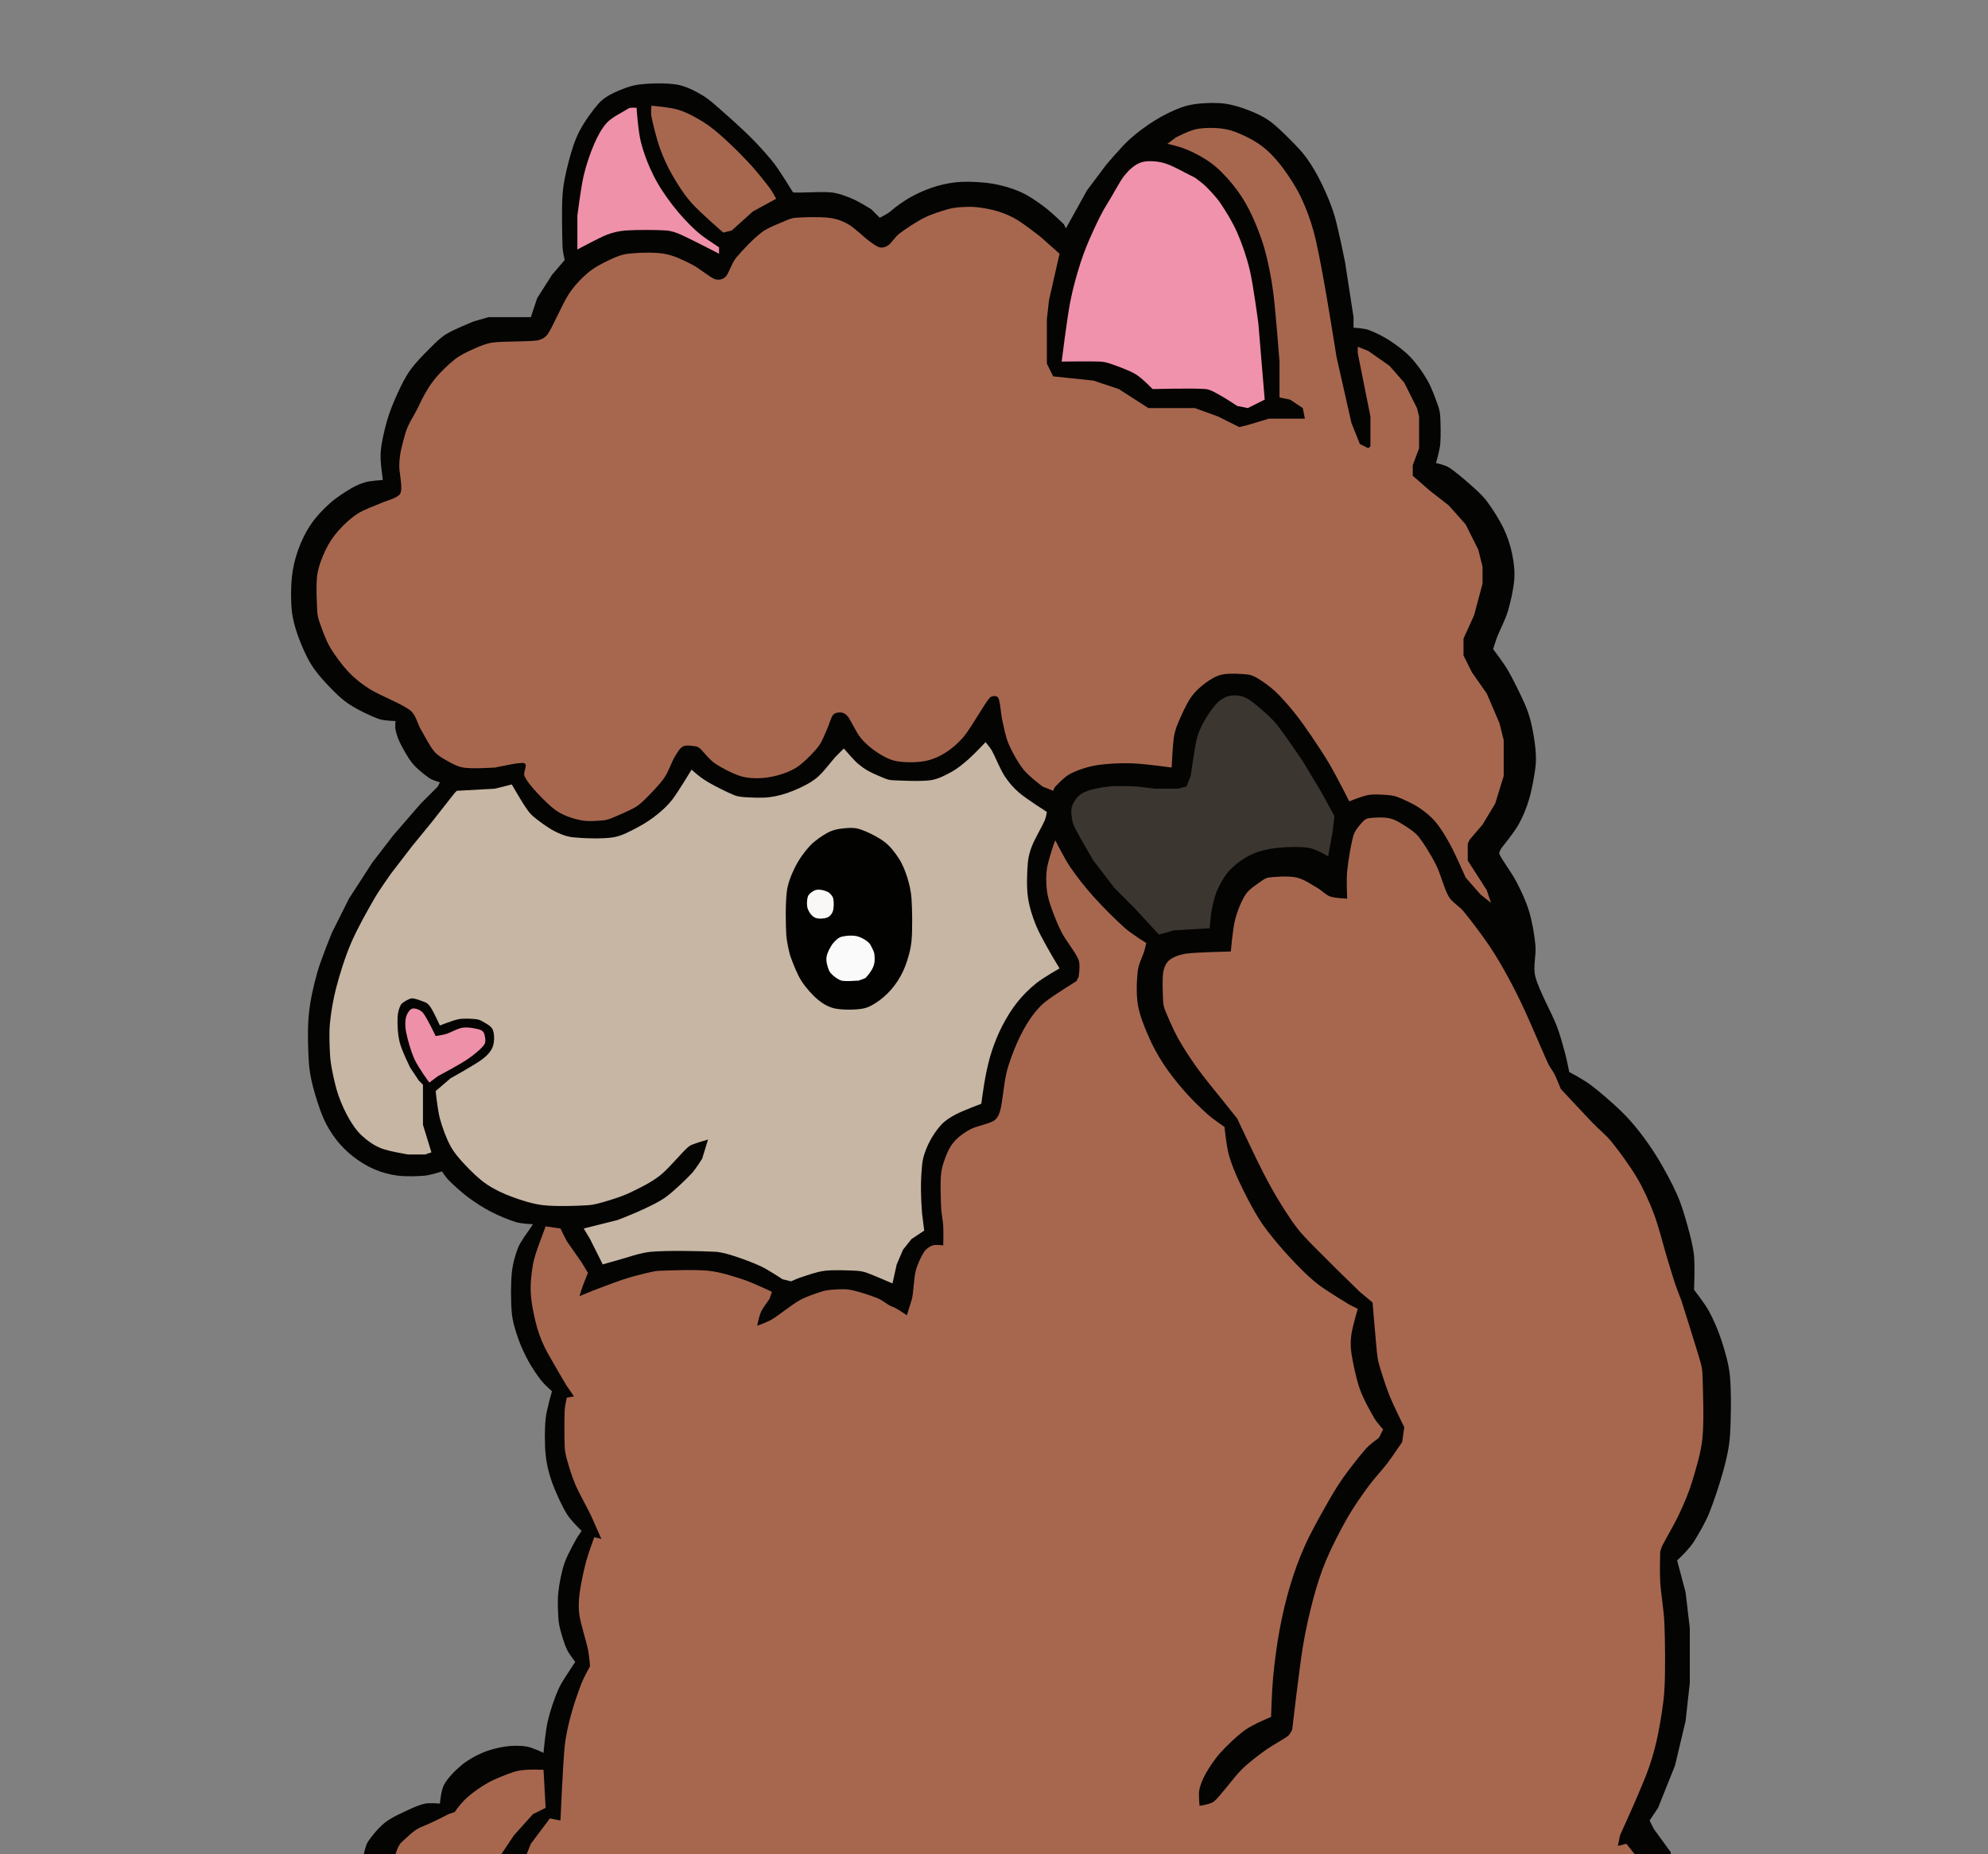 <?xml version="1.0" encoding="UTF-8" standalone="no"?>
<!DOCTYPE svg PUBLIC "-//W3C//DTD SVG 1.1//EN" "http://www.w3.org/Graphics/SVG/1.1/DTD/svg11.dtd">
<svg width="100%" height="100%" viewBox="0 0 940 877" version="1.1" xmlns="http://www.w3.org/2000/svg" xmlns:xlink="http://www.w3.org/1999/xlink" xml:space="preserve" xmlns:serif="http://www.serif.com/" style="fill-rule:evenodd;clip-rule:evenodd;stroke-linejoin:round;stroke-miterlimit:2;">
    <rect x="0" y="0" width="940" height="877" fill="#808080" stroke="none"/>
    <g transform="matrix(1,0,0,1,302,40)">
        <path d="M0,0C5,-0.667 13,-0.833 18,0C22.274,0.712 26.333,2.833 30,5C33.667,7.167 36.779,10.199 40,13C43.833,16.333 49.167,21.167 53,25C56.504,28.504 59.828,32.193 63,36C66.333,40 71.333,48.5 73,51C73.37,51.555 72.337,50.926 73,51C76,51.333 86.333,50.5 91,51C94.46,51.371 97.833,52.667 101,54C104.163,55.332 110,59 110,59L114,63C114,63 117.901,61.007 119,60C121,58.167 125.428,54.948 129,53C132.667,51 137,49.167 141,48C144.893,46.865 148.948,46.15 153,46C157.5,45.833 163.333,46.167 168,47C172.463,47.797 177,49.167 181,51C184.951,52.811 188.667,55.5 192,58C195.211,60.408 201,66 201,66L202,68L212,50L221,38C221,38 228.167,29.5 232,26C235.692,22.629 240,19.5 244,17C247.792,14.63 252.5,12.333 256,11C258.872,9.906 261.941,9.291 265,9C268.5,8.667 273.167,8.5 277,9C280.769,9.492 284.5,10.667 288,12C291.483,13.327 294.947,14.863 298,17C301.333,19.333 305,23 308,26C310.838,28.838 313.667,31.734 316,35C318.5,38.5 320.991,42.828 323,47C325.167,51.5 327.465,56.838 329,62C330.833,68.167 334,84 334,84L338,110L338,115C338,115 342.777,115.216 345,116C347.833,117 351.875,118.969 355,121C358.333,123.167 362.064,125.901 365,129C368,132.167 370.833,136.167 373,140C375.132,143.772 377,149.167 378,152C378.566,153.603 378.906,155.303 379,157C379.167,160 379.333,166.333 379,170C378.722,173.061 377,179 377,179C377,179 381.212,179.883 383,181C385.667,182.667 390,186.333 393,189C395.819,191.505 398.714,194 401,197C403.667,200.5 407,205.833 409,210C410.825,213.801 412.167,218 413,222C413.819,225.929 414.297,229.997 414,234C413.667,238.5 412.333,244.5 411,249C409.769,253.155 407.167,258 406,261C405.236,262.965 404,267 404,267C404,267 408.967,273.476 411,277C413.5,281.333 417.167,288.833 419,293C420.274,295.894 421.268,298.924 422,302C422.833,305.5 423.667,310.5 424,314C424.284,316.986 424.372,320.023 424,323C423.5,327 422.333,333.5 421,338C419.769,342.155 418.132,346.228 416,350C413.833,353.833 408,361 408,361C408,361 406.577,363.034 407,364C408.167,366.667 412.667,372.5 415,377C417.333,381.5 419.541,386.137 421,391C422.5,396 423.5,401.833 424,407C424.482,411.977 422.728,417.165 424,422C425.667,428.333 431.667,439 434,445C435.643,449.226 437,454.333 438,458C438.809,460.965 440,467 440,467C440,467 446.89,470.668 450,473C454,476 460.167,481.333 464,485C467.241,488.1 470.236,491.468 473,495C476,498.833 479.288,503.481 482,508C485,513 488.667,519.667 491,525C493.113,529.829 494.667,535.167 496,540C497.269,544.601 498.525,549.251 499,554C499.5,559 499,570 499,570C499,570 504.062,576.422 506,580C508.167,584 510.441,589.168 512,594C513.667,599.167 515.485,605.201 516,611C516.667,618.5 516.5,631.667 516,639C515.631,644.414 514.416,649.762 513,655C511.333,661.167 508.333,670.333 506,676C504.126,680.551 500.833,686 499,689C497.887,690.821 496.333,692.5 495,694C493.747,695.409 491,698 491,698L495,713L497,730L497,756L495,774L490,795L482,815L478,821L480,825L488,836L488,837L-130,837C-130,837 -129.169,832.754 -128,831C-126.333,828.5 -123.15,824.487 -120,822C-116.833,819.5 -112.167,817.5 -109,816C-106.426,814.781 -103.5,813.5 -101,813C-98.712,812.542 -94,813 -94,813C-94,813 -93.492,806.686 -92,804C-90.333,801 -87,797.5 -84,795C-81.014,792.511 -77.5,790.5 -74,789C-70.507,787.503 -66.5,786.5 -63,786C-59.7,785.529 -56,785.5 -53,786C-50.191,786.468 -45,789 -45,789C-45,789 -44.146,778.912 -43,774C-41.833,769 -39.833,763.167 -38,759C-36.434,755.442 -33.333,751.167 -32,749C-31.37,747.976 -30,746 -30,746C-30,746 -32.984,742.178 -34,740C-35.167,737.5 -36.333,733.5 -37,731C-37.522,729.041 -37.888,727.024 -38,725C-38.167,722 -38.458,716.974 -38,713C-37.5,708.667 -36.5,703.333 -35,699C-33.537,694.774 -29,687 -29,687L-27,684C-27,684 -32.158,679.027 -34,676C-36.333,672.167 -39.333,665.667 -41,661C-42.496,656.812 -43.557,652.425 -44,648C-44.5,643 -44.5,636 -44,631C-43.557,626.575 -41,618 -41,618C-41,618 -44.544,614.853 -46,613C-47.833,610.667 -50.262,607.159 -52,604C-53.833,600.667 -55.677,596.804 -57,593C-58.333,589.167 -59.603,585.104 -60,581C-60.5,575.833 -60.5,567.167 -60,562C-59.603,557.896 -58.333,553.333 -57,550C-55.832,547.08 -52,542 -52,542L-50,539C-50,539 -55.426,538.772 -58,538C-61.333,537 -66.167,535 -70,533C-73.833,531 -77.667,528.5 -81,526C-84.211,523.592 -88,520 -90,518C-91.179,516.821 -93,514 -93,514C-93,514 -98.264,515.739 -101,516C-104.5,516.333 -110,516.5 -114,516C-117.771,515.529 -121.507,514.497 -125,513C-128.5,511.5 -132,509.333 -135,507C-137.977,504.685 -140.685,501.977 -143,499C-145.333,496 -147.434,492.558 -149,489C-150.833,484.833 -152.833,478.5 -154,474C-155.018,470.075 -155.762,466.048 -156,462C-156.333,456.333 -156.667,447 -156,440C-155.355,433.232 -153.833,426.5 -152,420C-150.168,413.504 -145,401 -145,401L-137,385L-126,368L-116,355L-103,340L-95,332L-94,330C-94,330 -97.524,329.022 -99,328C-101.167,326.5 -104.747,323.735 -107,321C-109.333,318.167 -111.667,313.667 -113,311C-113.943,309.114 -114.667,306.667 -115,305C-115.261,303.693 -115,301 -115,301C-115,301 -120.474,300.918 -123,300C-126.667,298.667 -133,295.667 -137,293C-140.731,290.512 -144,287.167 -147,284C-149.936,280.901 -152.78,277.646 -155,274C-157.333,270.167 -159.5,265.167 -161,261C-162.397,257.121 -163.561,253.1 -164,249C-164.5,244.333 -164.5,237.833 -164,233C-163.542,228.576 -162.5,224.167 -161,220C-159.5,215.833 -157.5,211.667 -155,208C-152.5,204.333 -149.167,200.833 -146,198C-142.968,195.287 -138.833,192.667 -136,191C-133.812,189.713 -131.453,188.654 -129,188C-126.5,187.333 -122.333,187.167 -121,187C-121.167,184.833 -122.31,178.335 -122,174C-121.667,169.333 -120.333,163.667 -119,159C-117.725,154.536 -115.833,150 -114,146C-112.26,142.203 -110.428,138.399 -108,135C-105.5,131.5 -101.833,127.833 -99,125C-96.494,122.494 -94.013,119.865 -91,118C-87.5,115.833 -78,112 -78,112L-71,110L-51,110L-48,101L-41,90L-35,83C-35,83 -35.935,79.027 -36,77C-36.167,71.833 -36.5,58.833 -36,52C-35.604,46.588 -34.333,41 -33,36C-31.723,31.212 -30.281,26.399 -28,22C-25.667,17.5 -21.667,12 -19,9C-17.095,6.857 -14.591,5.228 -12,4C-8.833,2.5 -4.179,0.557 0,0Z" style="fill:rgb(4,4,3);fill-rule:nonzero;"/>
    </g>
    <g transform="matrix(1,0,0,1,647,387)">
        <path d="M0,0C2.167,-0.333 7,-0.667 10,0C12.91,0.647 15.667,2.5 18,4C20.19,5.408 22.402,6.945 24,9C26.333,12 29.725,17.449 32,22C34.333,26.667 35.833,33.333 38,37C39.679,39.841 42.898,41.456 45,44C48.167,47.833 53.5,54.833 57,60C60.27,64.828 63.196,69.887 66,75C68.833,80.167 71.493,85.59 74,91C77.167,97.833 82.667,111 85,116C85.822,117.761 87.131,119.262 88,121C89,123 91,128 91,128C91,128 102,139.833 106,144C108.938,147.061 112.334,149.699 115,153C118.5,157.333 123.667,164.333 127,170C130.175,175.398 132.784,181.143 135,187C137.333,193.167 139.333,201.5 141,207C142.315,211.339 143.833,216.5 145,220C145.901,222.702 148,228 148,228C148,228 155.333,251.167 157,257C157.557,258.95 157.944,260.973 158,263C158.167,269 158.833,284.5 158,293C157.298,300.161 154.833,308 153,314C151.426,319.15 149.277,324.12 147,329C144.667,334 140.5,341 139,344C138.529,344.943 138,347 138,347C138,347 137.726,356.341 138,361C138.333,366.667 139.737,374.305 140,381C140.333,389.5 140.5,403.333 140,412C139.593,419.059 138.167,427 137,433C136.012,438.08 134.636,443.091 133,448C131.333,453 129.103,458.043 127,463C124.667,468.5 119,481 119,481L118,486L122,485L126,490L-398,490L-396,485L-387,473L-382,474C-382,474 -380.833,447.333 -380,439C-379.493,433.926 -378.314,428.927 -377,424C-375.667,419 -373.5,412.833 -372,409C-370.914,406.224 -368,401 -368,401C-368,401 -368.452,395.631 -369,393C-369.833,389 -372.333,381.333 -373,377C-373.507,373.705 -373.397,370.31 -373,367C-372.5,362.833 -371.167,356.5 -370,352C-368.942,347.919 -366,340 -366,340L-362.643,340.839C-362.643,340.839 -365.726,333.894 -367,331C-368.833,326.833 -373,319.667 -375,315C-376.661,311.125 -378.167,306 -379,303C-379.543,301.046 -379.912,299.026 -380,297C-380.167,293.167 -380.167,283.833 -380,280C-379.912,277.974 -379,274 -379,274L-375.616,273.391L-379.286,268.061C-379.286,268.061 -385.5,257.5 -388,253C-390.104,249.212 -391.81,245.167 -393,241C-394.333,236.333 -395.667,230 -396,225C-396.311,220.332 -395.769,215.615 -395,211C-394.167,206 -390,196 -389,193C-388.702,192.106 -389,193 -389,193L-382,194L-379,200L-372,210L-369,215L-371,220L-372.085,223.048L-373,226L-366.641,223.397C-366.641,223.397 -356.274,219.4 -352,218C-348.388,216.817 -343.833,215.667 -341,215C-339.026,214.536 -337.026,214.07 -335,214C-330.167,213.833 -318.5,213.333 -312,214C-306.531,214.561 -300.667,216.5 -296,218C-291.875,219.326 -286.333,222 -284,223C-283.315,223.294 -282,224 -282,224L-283.172,227.342C-283.172,227.342 -286.474,231.739 -287.307,233.739C-288.087,235.611 -289,240 -289,240C-289,240 -284.177,238.306 -282,237C-278.667,235 -272.833,230.167 -269,228C-265.875,226.233 -261.5,224.833 -259,224C-257.388,223.463 -255.695,223.121 -254,223C-251.667,222.833 -247.952,222.463 -245,223C-241.333,223.667 -235.333,225.667 -232,227C-229.505,227.998 -227.167,230.333 -225,231C-223.088,231.588 -218.209,235.064 -218.209,235.064C-218.209,235.064 -216.355,229.016 -216,228C-215.025,225.212 -215,217.833 -214,214C-213.171,210.823 -211.333,207 -210,205C-209.075,203.613 -207.5,202.5 -206,202C-204.5,201.5 -201,202 -201,202C-201,202 -200.834,195.995 -201,193C-201.167,190 -201.879,187.016 -202,184C-202.167,179.833 -202.5,172.333 -202,168C-201.601,164.543 -200.167,160.667 -199,158C-198.037,155.798 -196.7,153.7 -195,152C-193.167,150.167 -190.565,148.282 -188,147C-185,145.5 -179.333,144.5 -177,143C-175.365,141.949 -174.491,139.881 -174,138C-173,134.167 -172.333,125.333 -171,120C-169.798,115.193 -167.833,110.167 -166,106C-164.318,102.177 -162.167,98.167 -160,95C-157.999,92.076 -155.742,89.244 -153,87C-149.333,84 -138,77 -138,77L-137,75C-137,75 -136.051,69.492 -137,67C-138.333,63.5 -142.833,58.167 -145,54C-146.999,50.155 -148.833,45.333 -150,42C-150.908,39.406 -151.696,36.732 -152,34C-152.333,31 -152.471,27.3 -152,24C-151.5,20.5 -149.665,15.259 -149,13C-148.742,12.123 -148.01,10.443 -148.01,10.443C-148.01,10.443 -143.691,19.033 -141,23C-137.998,27.426 -133.962,32.581 -130,37C-125.667,41.833 -119.167,48.333 -115,52C-111.945,54.688 -105,59 -105,59C-105,59 -105.596,61.686 -106,63C-106.667,65.167 -108.623,68.86 -109,72C-109.5,76.167 -109.833,82.833 -109,88C-108.167,93.167 -106,98.333 -104,103C-102.061,107.524 -99.693,111.881 -97,116C-94.167,120.333 -90.5,125 -87,129C-83.585,132.902 -79.167,137.167 -76,140C-73.516,142.223 -68,146 -68,146C-68,146 -67.14,154.766 -66,159C-64.833,163.333 -62.963,167.793 -61,172C-58.667,177 -55,184.167 -52,189C-49.363,193.248 -46.201,197.159 -43,201C-39.667,205 -35.333,209.667 -32,213C-29.162,215.838 -26.228,218.614 -23,221C-19.167,223.833 -9,230 -9,230L-5,232C-5,232 -7.5,240.5 -8,244C-8.424,246.97 -8.456,250.035 -8,253C-7.333,257.333 -5.833,264.833 -4,270C-2.255,274.917 1.167,280.833 3,284C4.069,285.847 7,289 7,289L5,293C5,293 0.736,296.06 -1,298C-3.833,301.167 -8.833,307.5 -12,312C-14.928,316.161 -17.505,320.565 -20,325C-23,330.333 -27.167,337.667 -30,344C-32.756,350.161 -35.061,356.535 -37,363C-39,369.667 -40.684,376.926 -42,384C-43.333,391.167 -44.333,399.167 -45,406C-45.616,412.312 -46,425 -46,425C-46,425 -54.351,428.415 -58,431C-62,433.833 -66.833,438.5 -70,442C-72.73,445.017 -75.333,449 -77,452C-78.383,454.49 -79.667,457.667 -80,460C-80.287,462.007 -79.814,467.058 -79.814,467.058C-79.814,467.058 -74.551,466.306 -73,465C-69.833,462.333 -64,454 -60,450C-56.65,446.65 -52.667,443.667 -49,441C-45.485,438.444 -40.167,435.667 -38,434C-37.047,433.267 -36,431 -36,431C-36,431 -32.667,402.333 -31,392C-29.751,384.254 -27.833,375.833 -26,369C-24.361,362.891 -22.454,356.829 -20,351C-17.333,344.667 -13.333,336.833 -10,331C-7.019,325.783 -3.167,320.333 0,316C2.795,312.175 6.333,308.5 9,305C11.466,301.764 16,295 16,295L17,288C17,288 12,278 10,273C8.043,268.106 6,261.5 5,258C4.443,256.05 4.209,254.017 4,252C3.5,247.167 2,229 2,229L-4,224C-4,224 -24.833,203.833 -31,197C-34.842,192.742 -37.932,187.845 -41,183C-44.167,178 -47.21,172.446 -50,167C-53.5,160.167 -62,142 -62,142C-62,142 -67.35,135.347 -70,132C-73.167,128 -77.667,122.667 -81,118C-84.225,113.486 -87.5,108.5 -90,104C-92.318,99.828 -94.833,93.833 -96,91C-96.523,89.729 -96.924,88.372 -97,87C-97.167,84 -97.5,76.333 -97,73C-96.668,70.789 -95.731,68.416 -94,67C-92.167,65.5 -88.821,64.389 -86,64C-81.167,63.333 -65,63 -65,63C-65,63 -64.167,52.5 -63,48C-61.912,43.805 -60,39 -58,36C-56.295,33.443 -52.833,31.333 -51,30C-49.794,29.123 -48.481,28.174 -47,28C-44.167,27.667 -37.833,27.167 -34,28C-30.358,28.792 -26.667,31.5 -24,33C-21.905,34.178 -20.264,36.192 -18,37C-15.667,37.833 -10,38 -10,38C-10,38 -10.431,29.312 -10,25C-9.5,20 -8.167,11.833 -7,8C-6.3,5.7 -4.167,3.333 -3,2C-2.209,1.096 -1.188,0.183 0,0Z" style="fill:rgb(167,103,78);fill-rule:nonzero;"/>
    </g>
    <g transform="matrix(1,0,0,1,566,61)">
        <path d="M0,0C3.833,-0.667 9,-0.667 13,0C16.848,0.641 20.667,2.333 24,4C27.225,5.612 30.296,7.614 33,10C35.833,12.5 38.639,15.754 41,19C43.667,22.667 46.788,27.418 49,32C51.333,36.833 53.49,42.508 55,48C56.833,54.667 58.526,63.962 60,72C61.833,82 66,108 66,108L73,139L77,149L81,151L82,150L82,136L76,106L76,103L81,105L91,112L98,120L104,132L105,136L105,151L102,159L102,164L110,171L119,178L127,187L133,199L135,207L135,215L131,230L126,241L126,249L130,257L137,267L143,281L145,289L145,306L141,319L135,329L129,336L128,338L128,346L137,360L139,366L134,362L127,354C127,354 122.333,343.333 120,339C117.939,335.173 115.5,331 113,328C110.732,325.278 107.948,322.966 105,321C102,319 97.5,317 95,316C93.422,315.369 91.695,315.121 90,315C87.667,314.833 83.959,314.507 81,315C78,315.5 72,318 72,318C72,318 66,306.167 63,301C60.214,296.202 56.833,291.167 54,287C51.451,283.251 48.833,279.5 46,276C43.178,272.514 39.833,268.667 37,266C34.573,263.715 31.167,261.333 29,260C27.471,259.059 25.783,258.21 24,258C21.167,257.667 15.333,257.333 12,258C9.076,258.585 6.404,260.237 4,262C1.5,263.833 -1.137,266.277 -3,269C-5.167,272.167 -7.667,277.833 -9,281C-9.942,283.237 -10.657,285.598 -11,288C-11.5,291.5 -12,302 -12,302C-12,302 -25,300.167 -31,300C-36.674,299.842 -43.167,300.167 -48,301C-52.155,301.716 -56.833,303.333 -60,305C-62.72,306.431 -65.667,309.667 -67,311C-67.527,311.527 -68,313 -68,313L-73,311C-73,311 -79.493,306.134 -82,303C-84.667,299.667 -87.333,294.833 -89,291C-90.515,287.515 -91.167,283.667 -92,280C-92.826,276.366 -93,270.833 -94,269C-94.638,267.829 -97.114,268.003 -98,269C-100.667,272 -106.5,282.667 -110,287C-112.522,290.123 -115.833,293 -119,295C-122.035,296.917 -125.463,298.385 -129,299C-132.833,299.667 -138.333,299.667 -142,299C-145.23,298.413 -148.244,296.783 -151,295C-153.833,293.167 -156.747,290.735 -159,288C-161.333,285.167 -163.5,280 -165,278C-165.721,277.039 -166.833,276.167 -168,276C-169.167,275.833 -171.095,275.966 -172,277C-173.167,278.333 -173.926,281.7 -175,284C-176.167,286.5 -177.189,289.632 -179,292C-181.167,294.833 -185.167,298.833 -188,301C-190.368,302.811 -193.172,304.057 -196,305C-199,306 -202.667,306.833 -206,307C-209.333,307.167 -212.808,307.016 -216,306C-219.667,304.833 -224.833,302.167 -228,300C-230.723,298.137 -233.5,294.333 -235,293C-235.557,292.505 -236.26,292.092 -237,292C-238.333,291.833 -241.333,291.167 -243,292C-244.667,292.833 -245.902,295.17 -247,297C-248.5,299.5 -249.863,303.947 -252,307C-254.333,310.333 -258.667,314.667 -261,317C-262.509,318.509 -264.14,319.954 -266,321C-268.667,322.5 -274.5,325 -277,326C-278.276,326.51 -279.629,326.902 -281,327C-283.333,327.167 -287.726,327.624 -291,327C-294.5,326.333 -298.683,325.054 -302,323C-305.5,320.833 -309.333,316.833 -312,314C-314.285,311.573 -317,308.333 -318,306C-318.788,304.162 -316.333,300.833 -318,300C-319.667,299.167 -329.667,301.667 -332,302C-333.361,302.194 -330.628,301.928 -332,302C-335.167,302.167 -343,302.667 -347,302C-350.238,301.46 -353.667,299.333 -356,298C-357.853,296.941 -359.681,295.678 -361,294C-362.833,291.667 -365.167,287.167 -367,284C-368.719,281.03 -369.309,277.13 -372,275C-376,271.833 -386.167,268 -391,265C-394.627,262.749 -398.06,260.095 -401,257C-404.167,253.667 -407.667,249 -410,245C-412.183,241.257 -414,235.833 -415,233C-415.566,231.397 -415.923,229.698 -416,228C-416.167,224.333 -416.667,215.833 -416,211C-415.424,206.823 -413.667,202.5 -412,199C-410.45,195.745 -408.386,192.704 -406,190C-403.5,187.167 -400.333,184.167 -397,182C-393.667,179.833 -389.333,178.5 -386,177C-383.006,175.653 -378.324,174.735 -376.824,172.568C-375.324,170.401 -377.263,162.367 -377.218,159.368C-377.129,153.48 -375.887,149.652 -374.387,144.152C-373.083,139.371 -370,135.333 -368,131C-366.059,126.795 -363.832,122.664 -361,119C-358.167,115.333 -354.167,111.5 -351,109C-348.306,106.873 -345,105.333 -342,104C-339.11,102.716 -336.135,101.418 -333,101C-328,100.333 -316.333,100.667 -312,100C-310.079,99.704 -308.095,98.606 -307,97C-304.5,93.333 -300.167,82.833 -297,78C-294.542,74.249 -291.167,70.667 -288,68C-285.027,65.496 -281.167,63.5 -278,62C-275.142,60.646 -272.141,59.362 -269,59C-264.667,58.5 -257,58.167 -252,59C-247.42,59.763 -243,62 -239,64C-235.113,65.944 -230.667,70 -228,71C-226.409,71.597 -224.202,71.202 -223,70C-221.333,68.333 -220.159,63.667 -218,61C-215.167,57.5 -209.667,51.833 -206,49C-203.051,46.721 -198.667,45.167 -196,44C-194.069,43.155 -192.1,42.191 -190,42C-186.333,41.667 -178.167,41.5 -174,42C-170.86,42.377 -167.737,43.416 -165,45C-161.833,46.833 -157.5,51.167 -155,53C-153.433,54.149 -151.5,55.667 -150,56C-148.658,56.298 -147.124,55.791 -146,55C-144.463,53.919 -142.786,51.047 -140.781,49.513C-137.947,47.347 -132.797,43.919 -129,42C-125.518,40.24 -120.833,38.833 -118,38C-116.055,37.428 -114.022,37.144 -112,37C-109.667,36.833 -106.65,36.706 -104,37C-101,37.333 -97.167,38 -94,39C-90.869,39.989 -87.815,41.311 -85,43C-81.667,45 -74,51 -74,51L-65,59L-70,81L-71,90L-71,111L-68,117L-49,119L-37,123L-23,132L-1,132L10,136L20,141L24,140L34,137L51,137L50,132L44,128L39,127L39,110C39,110 37.167,85.833 36,77C35.11,70.26 33.667,63 32,57C30.475,51.512 28.167,45.667 26,41C24.05,36.8 21.753,32.724 19,29C16.167,25.167 12.5,21 9,18C5.7,15.172 1.833,12.833 -2,11C-5.804,9.181 -8.402,8.295 -14,7L-10,4C-10,4 -3.537,0.615 0,0Z" style="fill:rgb(167,103,78);fill-rule:nonzero;"/>
    </g>
    <g transform="matrix(1,0,0,1,466,351)">
        <path d="M0,0C0,0 2.183,2.547 3,4C4.5,6.667 6.833,12.667 9,16C10.931,18.971 13.3,21.705 16,24C19.333,26.833 29,33 29,33C29,33 28.551,35.741 28,37C26.833,39.667 23.333,45.667 22,49C20.979,51.552 20.228,54.261 20,57C19.667,61 19.333,68 20,73C20.641,77.811 22.144,82.515 24,87C26,91.833 32,102 32,102L35,107C35,107 27.333,111.333 24,114C20.687,116.65 17.65,119.687 15,123C12.333,126.333 10,130.167 8,134C6,137.833 4.333,142 3,146C1.696,149.912 0.809,153.957 0,158C-0.833,162.167 -2,171 -2,171C-2,171 -10.833,174.333 -14,176C-16.537,177.336 -19.049,178.899 -21,181C-23.167,183.333 -25.5,186.833 -27,190C-28.49,193.145 -29.685,196.534 -30,200C-30.5,205.5 -30.904,211.12 -30,223L-29,231L-35,235L-39,240L-42,247L-44,256C-44,256 -53.167,252 -56,251C-57.603,250.434 -59.302,250.085 -61,250C-64.333,249.833 -71.667,249.5 -76,250C-79.776,250.436 -84.333,252.167 -87,253C-88.713,253.535 -92,255 -92,255L-96,254C-96,254 -102.493,249.677 -106,248C-109.833,246.167 -115.333,244.167 -119,243C-121.929,242.068 -124.931,241.157 -128,241C-134.5,240.667 -150.333,240.333 -158,241C-163.477,241.476 -170.167,244 -174,245C-176.348,245.613 -181,247 -181,247L-187,235L-190,230L-174,226C-174,226 -165.833,222.833 -162,221C-158.232,219.198 -154.359,217.483 -151,215C-147.167,212.167 -141.833,207 -139,204C-137.031,201.915 -134,197 -134,197L-131.218,187.931C-131.218,187.931 -138.658,190.011 -140,191C-143.167,193.333 -149.333,201.333 -154,205C-158.226,208.321 -163.833,211 -168,213C-171.517,214.688 -175.667,216 -179,217C-181.944,217.883 -184.934,218.796 -188,219C-193,219.333 -203,219.667 -209,219C-214.143,218.429 -219.5,216.667 -224,215C-228.194,213.447 -232.333,211.5 -236,209C-239.667,206.5 -243.167,203 -246,200C-248.61,197.237 -251.18,194.337 -253,191C-255,187.333 -256.833,182.333 -258,178C-259.14,173.766 -260,165 -260,165L-253,159C-253,159 -241.333,152.5 -238,150C-235.917,148.438 -233.833,146.333 -233,144C-232.167,141.667 -232.167,138 -233,136C-233.821,134.03 -236.667,132.833 -238,132C-238.894,131.441 -239.95,131.095 -241,131C-242.833,130.833 -246.374,130.537 -249,131C-251.833,131.5 -258,134 -258,134C-258,134 -260.833,127.833 -262,126C-262.759,124.807 -263.671,123.483 -265,123C-266.833,122.333 -269.461,121.164 -271.295,121.164C-272.349,121.164 -275.783,123.115 -276.342,124.009C-277.175,125.342 -277.872,127.577 -278,130C-278.167,133.167 -277.974,138.106 -277,142C-276,146 -272,154 -272,154L-268,160L-266,162L-266,181L-262,194L-265,195L-273,195C-273,195 -282.333,193.5 -286,192C-289.337,190.635 -292.5,188.333 -295,186C-297.437,183.726 -299.33,180.885 -301,178C-302.833,174.833 -304.677,170.804 -306,167C-307.333,163.167 -308.333,158.333 -309,155C-309.527,152.365 -309.878,149.685 -310,147C-310.167,143.333 -310.45,137.645 -310,133C-309.5,127.833 -308.464,121.565 -307,116C-305.333,109.667 -302.907,101.782 -300,95C-297,88 -292.167,79.5 -289,74C-286.601,69.834 -281,62 -281,62L-271,49L-262,38L-251,24L-250,23L-232,22L-224,20C-224,20 -219.667,27.5 -218,30C-216.816,31.776 -215.621,33.611 -214,35C-211.667,37 -207.167,40.333 -204,42C-201.202,43.473 -198.144,44.663 -195,45C-190.333,45.5 -181.167,45.833 -176,45C-171.722,44.31 -167.5,41.833 -164,40C-160.806,38.327 -157.667,36.167 -155,34C-152.439,31.919 -150,29.625 -148,27C-145.333,23.5 -139,13 -139,13C-135.207,16.378 -133.858,17.285 -131,19C-127.667,21 -121.833,23.833 -119,25C-117.428,25.647 -115.697,25.9 -114,26C-111.167,26.167 -105.833,26.5 -102,26C-98.231,25.508 -94.518,24.439 -91,23C-87.333,21.5 -83.261,19.609 -80,17C-76.667,14.333 -73.167,9.333 -71,7C-69.717,5.618 -67,3 -67,3C-61.664,9.07 -61.167,9.667 -58,12C-55,14.211 -50.333,16 -48,17C-46.737,17.541 -45.373,17.938 -44,18C-40.333,18.167 -30.667,18.667 -26,18C-22.446,17.492 -19,15.667 -16,14C-13.086,12.381 -10.509,10.195 -8,8C-5.333,5.667 0,0 0,0Z" style="fill:rgb(198,182,163);fill-rule:nonzero;"/>
    </g>
    <g transform="matrix(1,0,0,1,539,77)">
        <path d="M0,0C2.833,-1.167 7.443,-0.889 11,0C15,1 21.5,4.833 24,6C24.675,6.315 25.667,6.833 26,7C26.833,7.667 29.491,9.491 31,11C33,13 36.004,16.072 38,19C40.5,22.667 43.846,28.076 46,33C48.333,38.333 50.567,44.84 52,51C53.667,58.167 56,76 56,76L59,112L51,116L46,115C46,115 40.5,111.333 38,110C35.76,108.805 33.528,107.237 31,107C25.667,106.5 6,107 6,107C6,107 1.038,101.823 -2,100C-5.333,98 -11.167,96 -14,95C-15.603,94.434 -17.302,94.074 -19,94C-22.833,93.833 -37,94 -37,94C-37,94 -34.5,73.833 -33,66C-31.768,59.568 -29.833,52.667 -28,47C-26.342,41.876 -24.167,36.667 -22,32C-19.927,27.536 -17.932,23.222 -15.279,19.077C-12.613,14.91 -9.84,9.203 -7.34,6.036C-5.436,3.624 -2.833,1.167 0,0Z" style="fill:rgb(240,146,172);fill-rule:nonzero;"/>
    </g>
    <g transform="matrix(1,0,0,1,582,329)">
        <path d="M0,0C2.167,-0.333 4.864,0.003 7,1C9.5,2.167 12.5,4.833 15,7C17.494,9.161 19.952,11.413 22,14C25.167,18 34,31 34,31L43,46L49,57L48,65L46,76C46,76 40.238,72.54 37,72C33,71.333 26.5,71.5 22,72C17.902,72.455 13.667,73.333 10,75C6.333,76.667 2.667,79.333 0,82C-2.55,84.55 -4.5,87.833 -6,91C-7.49,94.145 -8.333,97.833 -9,101C-9.622,103.954 -10,110 -10,110L-27,111L-34,113L-46,100L-55,91L-65,78C-65,78 -71.333,67.167 -73,64C-73.836,62.412 -74.705,60.771 -75,59C-75.333,57 -75.833,54.167 -75,52C-74.167,49.833 -72.301,47.218 -70,46C-67.167,44.5 -62.096,43.473 -58,43C-53.667,42.5 -44,43 -44,43L-36,44L-25,44L-21,43L-19,38C-19,38 -17.167,24.5 -16,20C-15.176,16.822 -13.665,13.83 -12,11C-10.333,8.167 -8,4.833 -6,3C-4.352,1.489 -2.167,0.333 0,0Z" style="fill:rgb(60,54,48);fill-rule:nonzero;"/>
    </g>
    <g transform="matrix(1,0,0,1,397,392)">
        <path d="M0,0C2.5,-0.333 6.115,-0.824 9,0C12.5,1 17.833,3.667 21,6C23.853,8.102 26.167,11.167 28,14C29.783,16.756 31.011,19.869 32,23C33,26.167 33.774,29.608 34,33C34.333,38 34.5,47.667 34,53C33.615,57.105 32.333,61.5 31,65C29.778,68.207 28,71.333 26,74C24.02,76.64 21.5,79.167 19,81C16.596,82.763 13.929,84.442 11,85C7.5,85.667 1.5,85.667 -2,85C-4.929,84.442 -7.686,82.88 -10,81C-12.667,78.833 -15.833,75.333 -18,72C-20.167,68.667 -21.833,64 -23,61C-23.88,58.738 -25.031,52.907 -25.187,50.485C-25.52,45.319 -25.667,36 -25,30C-24.534,25.809 -22.833,21.667 -21,18C-19.18,14.361 -16.5,10.667 -14,8C-11.72,5.568 -8.333,3.333 -6,2C-4.17,0.954 -2.09,0.279 0,0Z" style="fill:rgb(2,2,1);fill-rule:nonzero;"/>
    </g>
    <g transform="matrix(1,0,0,1,298,51)">
        <path d="M0,0C0.833,-0.167 3,0 3,0C3,0 3.696,10.786 5,16C6.333,21.333 8.5,27 11,32C13.481,36.962 16.667,41.667 20,46C23.308,50.301 27.333,54.667 31,58C34.355,61.05 36.499,62.268 42,66L42,69C42,69 28.167,61.833 24,60C21.779,59.023 19.42,58.186 17,58C12.667,57.667 2.667,57.667 -2,58C-5.065,58.219 -8.138,58.88 -11,60C-14.833,61.5 -25,67 -25,67L-25,51C-25,51 -23.333,37.667 -22,32C-20.793,26.87 -18.833,21.167 -17,17C-15.434,13.442 -13.5,9.667 -11,7C-8.534,4.37 -3.833,2.167 -2,1C-1.371,0.6 -0.731,0.146 0,0Z" style="fill:rgb(238,145,169);fill-rule:nonzero;"/>
    </g>
    <g transform="matrix(1,0,0,1,308,50)">
        <path d="M0,0C0,0 8.833,0.667 13,2C17.167,3.333 21.333,5.667 25,8C28.601,10.292 31.841,13.129 35,16C38.667,19.333 43.5,24.167 47,28C50.194,31.499 54,36.333 56,39C57.166,40.555 59,44 59,44L48,50L38,59L34,60C34,60 23,50.5 19,46C15.498,42.061 12.5,37.333 10,33C7.615,28.866 5.605,24.495 4,20C2.333,15.333 0.667,8.333 0,5C-0.327,3.366 0,0 0,0Z" style="fill:rgb(167,103,78);fill-rule:nonzero;"/>
    </g>
    <g transform="matrix(1,0,0,1,249,837)">
        <path d="M0,0C2.333,-0.167 8,0 8,0L9,18L3,21L-6,31L-12,40L-62,40C-62,40 -60.834,35.655 -59.021,34.149C-56.391,31.966 -53.429,28.462 -49.639,26.983C-44.081,24.813 -37,21 -37,21L-34,20C-32.679,17.963 -30.313,15.024 -28,13C-25.333,10.667 -21.572,7.948 -18,6C-14.333,4 -9,2 -6,1C-4.076,0.359 -2.022,0.144 0,0Z" style="fill:rgb(167,103,78);fill-rule:nonzero;"/>
    </g>
    <g transform="matrix(1,0,0,1,195,477)">
        <path d="M0,0C1.333,-0.333 3.84,0.63 5,2C6.833,4.167 11,13 11,13C11,13 14.375,12.5 16,12C18.167,11.333 21.333,9.333 24,9C26.667,8.667 30.333,9.5 32,10C32.903,10.271 33.741,11.093 34,12C34.333,13.167 34.925,15.613 34,17C32.667,19 28.928,22.004 26,24C22.333,26.5 12,32 12,32L8,35C8,35 2.811,27.951 1,24C-0.833,20 -2.333,14.333 -3,11C-3.458,8.712 -3.5,5.833 -3,4C-2.561,2.392 -1.333,0.333 0,0Z" style="fill:rgb(237,144,168);fill-rule:nonzero;"/>
    </g>
    <g transform="matrix(1,0,0,1,398,443)">
        <path d="M0,0C2,-0.5 5.667,-0.833 8,0C10.333,0.833 12.77,2.412 13.58,3.85C14.358,5.232 15.322,7.241 15.404,7.982C15.571,9.482 15.833,11.833 15,14C14.167,16.167 12.482,18.279 11.315,19.445C10.788,19.972 4.252,21.939 7.49,20.953C9.403,20.37 1.944,21.515 -0.39,20.682C-2.165,20.048 -5.275,17.741 -6,16C-6.833,14 -7.494,11.645 -7.161,9.478C-6.865,7.557 -5.167,4.333 -4,3C-2.902,1.746 -1.617,0.404 0,0Z" style="fill:rgb(251,250,250);fill-rule:nonzero;"/>
    </g>
    <g transform="matrix(1,0,0,1,385,421)">
        <path d="M0.994,-0.143C2.661,-0.476 4.781,0.084 6.281,0.75C7.38,1.238 8.739,2.827 9,4C9.333,5.5 9.311,8.463 8.811,9.963C8.364,11.304 7.324,12.503 6,13C4.667,13.5 1.942,13.692 0.442,13.025C-1.058,12.358 -2.333,10.667 -3,9C-3.667,7.333 -3.5,4.5 -3,3C-2.553,1.658 -0.392,0.134 0.994,-0.143Z" style="fill:rgb(249,248,246);fill-rule:nonzero;"/>
    </g>
</svg>
